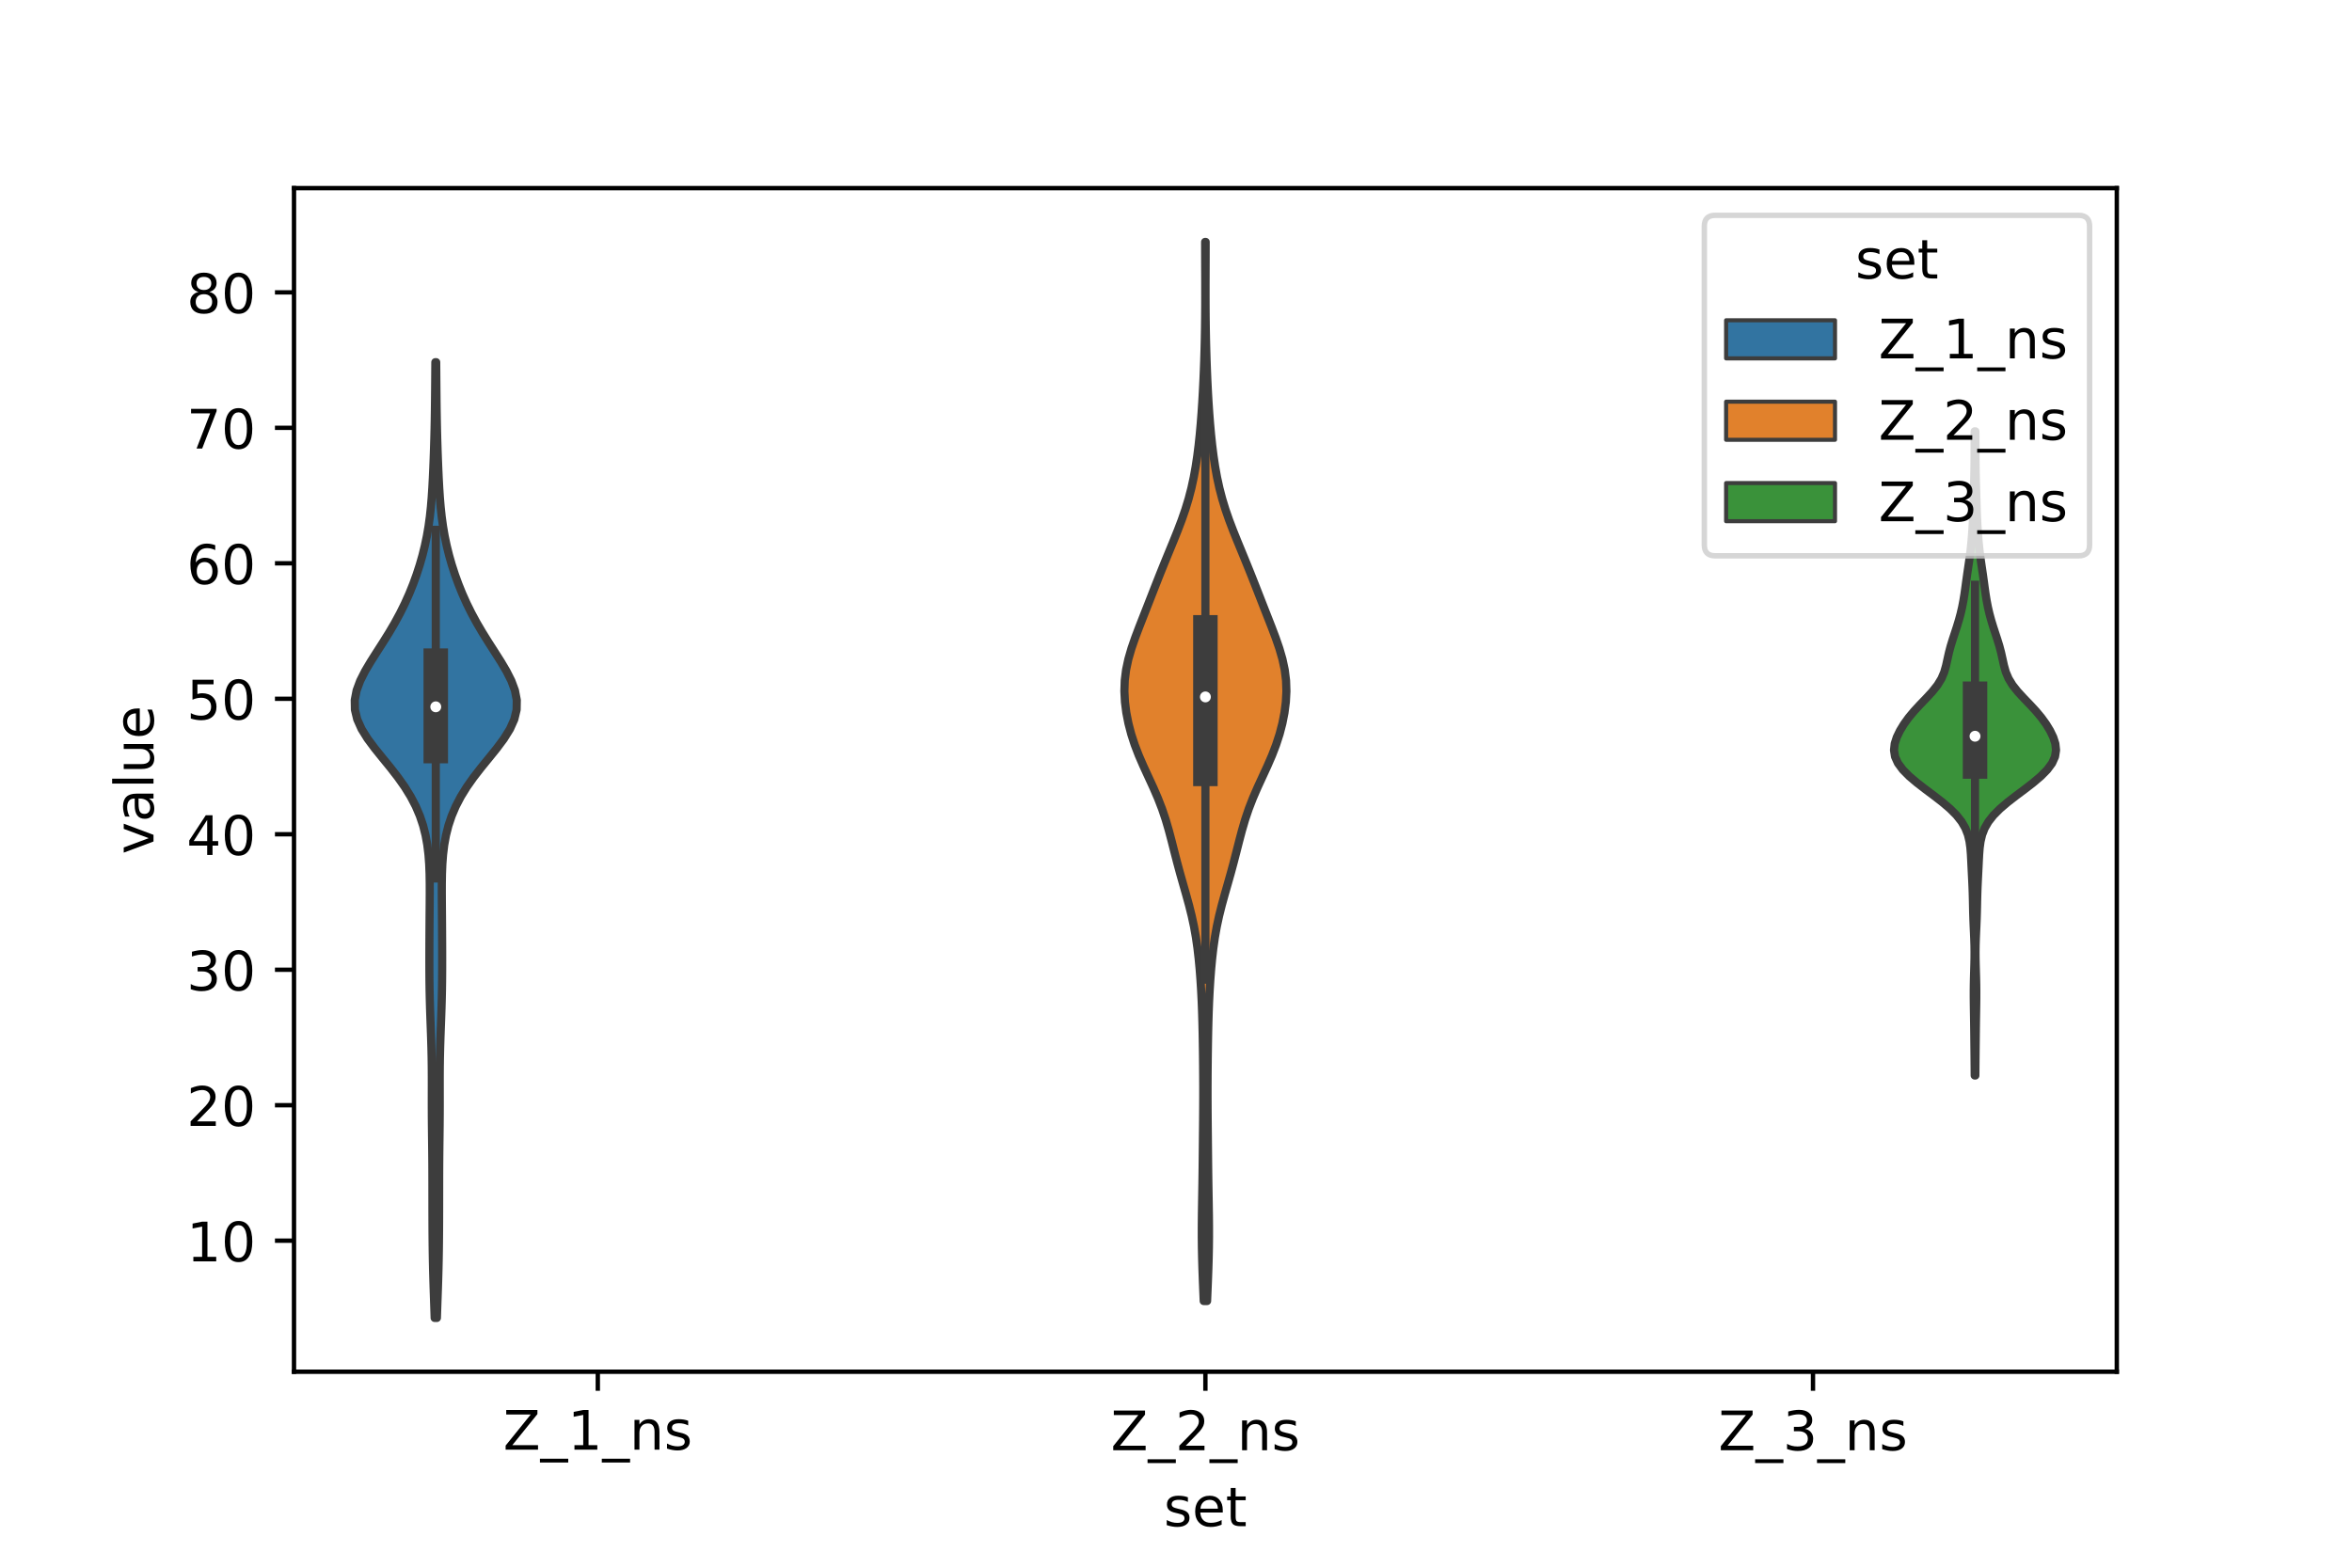 <?xml version="1.0" encoding="utf-8" standalone="no"?>
<!DOCTYPE svg PUBLIC "-//W3C//DTD SVG 1.1//EN"
  "http://www.w3.org/Graphics/SVG/1.1/DTD/svg11.dtd">
<!-- Created with matplotlib (https://matplotlib.org/) -->
<svg height="288pt" version="1.1" viewBox="0 0 432 288" width="432pt" xmlns="http://www.w3.org/2000/svg" xmlns:xlink="http://www.w3.org/1999/xlink">
 <defs>
  <style type="text/css">*{stroke-linecap:butt;stroke-linejoin:round;}</style>
 </defs>
 <g id="figure_1">
  <g id="patch_1">
   <path d="M 0 288 
L 432 288 
L 432 0 
L 0 0 
z
" style="fill:#ffffff;"/>
  </g>
  <g id="axes_1">
   <g id="patch_2">
    <path d="M 54 252 
L 388.8 252 
L 388.8 34.56 
L 54 34.56 
z
" style="fill:#ffffff;"/>
   </g>
   <g id="PolyCollection_1">
    <defs>
     <path d="M 80.246 -45.884 
L 79.834 -45.884 
L 79.775 -47.657 
L 79.713 -49.431 
L 79.652 -51.204 
L 79.596 -52.978 
L 79.547 -54.751 
L 79.507 -56.525 
L 79.477 -58.298 
L 79.455 -60.072 
L 79.44 -61.845 
L 79.431 -63.619 
L 79.425 -65.392 
L 79.423 -67.166 
L 79.421 -68.939 
L 79.419 -70.713 
L 79.415 -72.486 
L 79.407 -74.26 
L 79.392 -76.033 
L 79.372 -77.807 
L 79.35 -79.58 
L 79.33 -81.354 
L 79.316 -83.127 
L 79.309 -84.901 
L 79.31 -86.674 
L 79.313 -88.448 
L 79.312 -90.221 
L 79.302 -91.995 
L 79.277 -93.768 
L 79.236 -95.542 
L 79.182 -97.315 
L 79.119 -99.089 
L 79.053 -100.862 
L 78.992 -102.636 
L 78.941 -104.41 
L 78.903 -106.183 
L 78.878 -107.957 
L 78.866 -109.73 
L 78.863 -111.504 
L 78.865 -113.277 
L 78.872 -115.051 
L 78.882 -116.824 
L 78.894 -118.598 
L 78.908 -120.371 
L 78.923 -122.145 
L 78.933 -123.918 
L 78.93 -125.692 
L 78.902 -127.465 
L 78.831 -129.239 
L 78.699 -131.012 
L 78.484 -132.786 
L 78.163 -134.559 
L 77.715 -136.333 
L 77.121 -138.106 
L 76.366 -139.88 
L 75.441 -141.653 
L 74.345 -143.427 
L 73.092 -145.2 
L 71.714 -146.974 
L 70.268 -148.747 
L 68.836 -150.521 
L 67.516 -152.294 
L 66.413 -154.068 
L 65.617 -155.841 
L 65.192 -157.615 
L 65.16 -159.388 
L 65.501 -161.162 
L 66.159 -162.935 
L 67.056 -164.709 
L 68.107 -166.482 
L 69.234 -168.256 
L 70.372 -170.029 
L 71.477 -171.803 
L 72.519 -173.576 
L 73.481 -175.35 
L 74.359 -177.123 
L 75.155 -178.897 
L 75.872 -180.671 
L 76.517 -182.444 
L 77.092 -184.218 
L 77.599 -185.991 
L 78.037 -187.765 
L 78.408 -189.538 
L 78.711 -191.312 
L 78.954 -193.085 
L 79.144 -194.859 
L 79.291 -196.632 
L 79.408 -198.406 
L 79.502 -200.179 
L 79.582 -201.953 
L 79.653 -203.726 
L 79.715 -205.5 
L 79.769 -207.273 
L 79.815 -209.047 
L 79.851 -210.82 
L 79.88 -212.594 
L 79.902 -214.367 
L 79.92 -216.141 
L 79.936 -217.914 
L 79.95 -219.688 
L 79.964 -221.461 
L 80.116 -221.461 
L 80.116 -221.461 
L 80.13 -219.688 
L 80.144 -217.914 
L 80.16 -216.141 
L 80.178 -214.367 
L 80.2 -212.594 
L 80.229 -210.82 
L 80.265 -209.047 
L 80.311 -207.273 
L 80.365 -205.5 
L 80.427 -203.726 
L 80.498 -201.953 
L 80.578 -200.179 
L 80.672 -198.406 
L 80.789 -196.632 
L 80.936 -194.859 
L 81.126 -193.085 
L 81.369 -191.312 
L 81.672 -189.538 
L 82.043 -187.765 
L 82.481 -185.991 
L 82.988 -184.218 
L 83.563 -182.444 
L 84.208 -180.671 
L 84.925 -178.897 
L 85.721 -177.123 
L 86.599 -175.35 
L 87.561 -173.576 
L 88.603 -171.803 
L 89.708 -170.029 
L 90.846 -168.256 
L 91.973 -166.482 
L 93.024 -164.709 
L 93.921 -162.935 
L 94.579 -161.162 
L 94.92 -159.388 
L 94.888 -157.615 
L 94.463 -155.841 
L 93.667 -154.068 
L 92.564 -152.294 
L 91.244 -150.521 
L 89.812 -148.747 
L 88.366 -146.974 
L 86.988 -145.2 
L 85.735 -143.427 
L 84.639 -141.653 
L 83.714 -139.88 
L 82.959 -138.106 
L 82.365 -136.333 
L 81.917 -134.559 
L 81.596 -132.786 
L 81.381 -131.012 
L 81.249 -129.239 
L 81.178 -127.465 
L 81.15 -125.692 
L 81.147 -123.918 
L 81.157 -122.145 
L 81.172 -120.371 
L 81.186 -118.598 
L 81.198 -116.824 
L 81.208 -115.051 
L 81.215 -113.277 
L 81.217 -111.504 
L 81.214 -109.73 
L 81.202 -107.957 
L 81.177 -106.183 
L 81.139 -104.41 
L 81.088 -102.636 
L 81.027 -100.862 
L 80.961 -99.089 
L 80.898 -97.315 
L 80.844 -95.542 
L 80.803 -93.768 
L 80.778 -91.995 
L 80.768 -90.221 
L 80.767 -88.448 
L 80.77 -86.674 
L 80.771 -84.901 
L 80.764 -83.127 
L 80.75 -81.354 
L 80.73 -79.58 
L 80.708 -77.807 
L 80.688 -76.033 
L 80.673 -74.26 
L 80.665 -72.486 
L 80.661 -70.713 
L 80.659 -68.939 
L 80.657 -67.166 
L 80.655 -65.392 
L 80.649 -63.619 
L 80.64 -61.845 
L 80.625 -60.072 
L 80.603 -58.298 
L 80.573 -56.525 
L 80.533 -54.751 
L 80.484 -52.978 
L 80.428 -51.204 
L 80.367 -49.431 
L 80.305 -47.657 
L 80.246 -45.884 
z
" id="m18fd1d6101" style="stroke:#3d3d3d;stroke-width:1.5;"/>
    </defs>
    <g clip-path="url(#pdcddccbbef)">
     <use style="fill:#3274a1;stroke:#3d3d3d;stroke-width:1.5;" x="0" xlink:href="#m18fd1d6101" y="288"/>
    </g>
   </g>
   <g id="PolyCollection_2">
    <defs>
     <path d="M 221.71 -48.989 
L 221.09 -48.989 
L 221.008 -50.955 
L 220.928 -52.92 
L 220.857 -54.885 
L 220.799 -56.851 
L 220.758 -58.816 
L 220.738 -60.781 
L 220.739 -62.747 
L 220.757 -64.712 
L 220.787 -66.677 
L 220.821 -68.643 
L 220.854 -70.608 
L 220.882 -72.573 
L 220.905 -74.538 
L 220.925 -76.504 
L 220.945 -78.469 
L 220.965 -80.434 
L 220.984 -82.4 
L 220.998 -84.365 
L 221.006 -86.33 
L 221.006 -88.296 
L 220.998 -90.261 
L 220.983 -92.226 
L 220.961 -94.192 
L 220.933 -96.157 
L 220.899 -98.122 
L 220.854 -100.088 
L 220.796 -102.053 
L 220.72 -104.018 
L 220.622 -105.984 
L 220.499 -107.949 
L 220.349 -109.914 
L 220.165 -111.88 
L 219.939 -113.845 
L 219.658 -115.81 
L 219.308 -117.776 
L 218.885 -119.741 
L 218.394 -121.706 
L 217.853 -123.672 
L 217.292 -125.637 
L 216.736 -127.602 
L 216.205 -129.568 
L 215.697 -131.533 
L 215.198 -133.498 
L 214.677 -135.464 
L 214.102 -137.429 
L 213.441 -139.394 
L 212.68 -141.36 
L 211.829 -143.325 
L 210.924 -145.29 
L 210.018 -147.255 
L 209.165 -149.221 
L 208.409 -151.186 
L 207.772 -153.151 
L 207.26 -155.117 
L 206.874 -157.082 
L 206.623 -159.047 
L 206.52 -161.013 
L 206.585 -162.978 
L 206.83 -164.943 
L 207.25 -166.909 
L 207.818 -168.874 
L 208.496 -170.839 
L 209.239 -172.805 
L 210.008 -174.77 
L 210.781 -176.735 
L 211.549 -178.701 
L 212.318 -180.666 
L 213.095 -182.631 
L 213.888 -184.597 
L 214.694 -186.562 
L 215.503 -188.527 
L 216.294 -190.493 
L 217.042 -192.458 
L 217.724 -194.423 
L 218.322 -196.389 
L 218.833 -198.354 
L 219.26 -200.319 
L 219.614 -202.285 
L 219.909 -204.25 
L 220.155 -206.215 
L 220.364 -208.181 
L 220.541 -210.146 
L 220.694 -212.111 
L 220.824 -214.076 
L 220.937 -216.042 
L 221.035 -218.007 
L 221.118 -219.972 
L 221.19 -221.938 
L 221.249 -223.903 
L 221.296 -225.868 
L 221.331 -227.834 
L 221.355 -229.799 
L 221.368 -231.764 
L 221.373 -233.73 
L 221.372 -235.695 
L 221.366 -237.66 
L 221.359 -239.626 
L 221.354 -241.591 
L 221.352 -243.556 
L 221.448 -243.556 
L 221.448 -243.556 
L 221.446 -241.591 
L 221.441 -239.626 
L 221.434 -237.66 
L 221.428 -235.695 
L 221.427 -233.73 
L 221.432 -231.764 
L 221.445 -229.799 
L 221.469 -227.834 
L 221.504 -225.868 
L 221.551 -223.903 
L 221.61 -221.938 
L 221.682 -219.972 
L 221.765 -218.007 
L 221.863 -216.042 
L 221.976 -214.076 
L 222.106 -212.111 
L 222.259 -210.146 
L 222.436 -208.181 
L 222.645 -206.215 
L 222.891 -204.25 
L 223.186 -202.285 
L 223.54 -200.319 
L 223.967 -198.354 
L 224.478 -196.389 
L 225.076 -194.423 
L 225.758 -192.458 
L 226.506 -190.493 
L 227.297 -188.527 
L 228.106 -186.562 
L 228.912 -184.597 
L 229.705 -182.631 
L 230.482 -180.666 
L 231.251 -178.701 
L 232.019 -176.735 
L 232.792 -174.77 
L 233.561 -172.805 
L 234.304 -170.839 
L 234.982 -168.874 
L 235.55 -166.909 
L 235.97 -164.943 
L 236.215 -162.978 
L 236.28 -161.013 
L 236.177 -159.047 
L 235.926 -157.082 
L 235.54 -155.117 
L 235.028 -153.151 
L 234.391 -151.186 
L 233.635 -149.221 
L 232.782 -147.255 
L 231.876 -145.29 
L 230.971 -143.325 
L 230.12 -141.36 
L 229.359 -139.394 
L 228.698 -137.429 
L 228.123 -135.464 
L 227.602 -133.498 
L 227.103 -131.533 
L 226.595 -129.568 
L 226.064 -127.602 
L 225.508 -125.637 
L 224.947 -123.672 
L 224.406 -121.706 
L 223.915 -119.741 
L 223.492 -117.776 
L 223.142 -115.81 
L 222.861 -113.845 
L 222.635 -111.88 
L 222.451 -109.914 
L 222.301 -107.949 
L 222.178 -105.984 
L 222.08 -104.018 
L 222.004 -102.053 
L 221.946 -100.088 
L 221.901 -98.122 
L 221.867 -96.157 
L 221.839 -94.192 
L 221.817 -92.226 
L 221.802 -90.261 
L 221.794 -88.296 
L 221.794 -86.33 
L 221.802 -84.365 
L 221.816 -82.4 
L 221.835 -80.434 
L 221.855 -78.469 
L 221.875 -76.504 
L 221.895 -74.538 
L 221.918 -72.573 
L 221.946 -70.608 
L 221.979 -68.643 
L 222.013 -66.677 
L 222.043 -64.712 
L 222.061 -62.747 
L 222.062 -60.781 
L 222.042 -58.816 
L 222.001 -56.851 
L 221.943 -54.885 
L 221.872 -52.92 
L 221.792 -50.955 
L 221.71 -48.989 
z
" id="ma7066c4a98" style="stroke:#3d3d3d;stroke-width:1.5;"/>
    </defs>
    <g clip-path="url(#pdcddccbbef)">
     <use style="fill:#e1812c;stroke:#3d3d3d;stroke-width:1.5;" x="0" xlink:href="#ma7066c4a98" y="288"/>
    </g>
   </g>
   <g id="PolyCollection_3">
    <defs>
     <path d="M 362.82 -90.421 
L 362.7 -90.421 
L 362.69 -91.617 
L 362.679 -92.812 
L 362.668 -94.007 
L 362.655 -95.203 
L 362.641 -96.398 
L 362.628 -97.593 
L 362.614 -98.789 
L 362.598 -99.984 
L 362.579 -101.179 
L 362.559 -102.374 
L 362.54 -103.57 
L 362.527 -104.765 
L 362.526 -105.96 
L 362.539 -107.156 
L 362.566 -108.351 
L 362.602 -109.546 
L 362.637 -110.742 
L 362.663 -111.937 
L 362.67 -113.132 
L 362.655 -114.327 
L 362.617 -115.523 
L 362.565 -116.718 
L 362.509 -117.913 
L 362.46 -119.109 
L 362.422 -120.304 
L 362.395 -121.499 
L 362.37 -122.695 
L 362.338 -123.89 
L 362.295 -125.085 
L 362.241 -126.28 
L 362.181 -127.476 
L 362.121 -128.671 
L 362.064 -129.866 
L 362.001 -131.062 
L 361.907 -132.257 
L 361.743 -133.452 
L 361.457 -134.648 
L 360.993 -135.843 
L 360.304 -137.038 
L 359.362 -138.234 
L 358.17 -139.429 
L 356.766 -140.624 
L 355.221 -141.819 
L 353.625 -143.015 
L 352.077 -144.21 
L 350.67 -145.405 
L 349.49 -146.601 
L 348.607 -147.796 
L 348.068 -148.991 
L 347.88 -150.187 
L 348.01 -151.382 
L 348.396 -152.577 
L 348.974 -153.772 
L 349.702 -154.968 
L 350.566 -156.163 
L 351.562 -157.358 
L 352.667 -158.554 
L 353.818 -159.749 
L 354.919 -160.944 
L 355.868 -162.14 
L 356.597 -163.335 
L 357.103 -164.53 
L 357.442 -165.725 
L 357.705 -166.921 
L 357.972 -168.116 
L 358.288 -169.311 
L 358.655 -170.507 
L 359.048 -171.702 
L 359.438 -172.897 
L 359.8 -174.093 
L 360.123 -175.288 
L 360.399 -176.483 
L 360.628 -177.679 
L 360.82 -178.874 
L 360.988 -180.069 
L 361.149 -181.264 
L 361.316 -182.46 
L 361.491 -183.655 
L 361.667 -184.85 
L 361.831 -186.046 
L 361.976 -187.241 
L 362.097 -188.436 
L 362.197 -189.632 
L 362.279 -190.827 
L 362.348 -192.022 
L 362.406 -193.217 
L 362.452 -194.413 
L 362.49 -195.608 
L 362.524 -196.803 
L 362.557 -197.999 
L 362.591 -199.194 
L 362.622 -200.389 
L 362.648 -201.585 
L 362.665 -202.78 
L 362.675 -203.975 
L 362.678 -205.17 
L 362.681 -206.366 
L 362.685 -207.561 
L 362.694 -208.756 
L 362.826 -208.756 
L 362.826 -208.756 
L 362.834 -207.561 
L 362.839 -206.366 
L 362.842 -205.17 
L 362.845 -203.975 
L 362.855 -202.78 
L 362.872 -201.585 
L 362.898 -200.389 
L 362.929 -199.194 
L 362.963 -197.999 
L 362.996 -196.803 
L 363.03 -195.608 
L 363.068 -194.413 
L 363.114 -193.217 
L 363.172 -192.022 
L 363.241 -190.827 
L 363.323 -189.632 
L 363.423 -188.436 
L 363.544 -187.241 
L 363.689 -186.046 
L 363.853 -184.85 
L 364.029 -183.655 
L 364.204 -182.46 
L 364.371 -181.264 
L 364.532 -180.069 
L 364.7 -178.874 
L 364.892 -177.679 
L 365.121 -176.483 
L 365.397 -175.288 
L 365.72 -174.093 
L 366.082 -172.897 
L 366.472 -171.702 
L 366.865 -170.507 
L 367.232 -169.311 
L 367.548 -168.116 
L 367.815 -166.921 
L 368.078 -165.725 
L 368.417 -164.53 
L 368.923 -163.335 
L 369.652 -162.14 
L 370.601 -160.944 
L 371.702 -159.749 
L 372.853 -158.554 
L 373.958 -157.358 
L 374.954 -156.163 
L 375.818 -154.968 
L 376.546 -153.772 
L 377.124 -152.577 
L 377.51 -151.382 
L 377.64 -150.187 
L 377.452 -148.991 
L 376.913 -147.796 
L 376.03 -146.601 
L 374.85 -145.405 
L 373.443 -144.21 
L 371.895 -143.015 
L 370.299 -141.819 
L 368.754 -140.624 
L 367.35 -139.429 
L 366.158 -138.234 
L 365.216 -137.038 
L 364.527 -135.843 
L 364.063 -134.648 
L 363.777 -133.452 
L 363.613 -132.257 
L 363.519 -131.062 
L 363.456 -129.866 
L 363.399 -128.671 
L 363.339 -127.476 
L 363.279 -126.28 
L 363.225 -125.085 
L 363.182 -123.89 
L 363.15 -122.695 
L 363.125 -121.499 
L 363.098 -120.304 
L 363.06 -119.109 
L 363.011 -117.913 
L 362.955 -116.718 
L 362.903 -115.523 
L 362.865 -114.327 
L 362.85 -113.132 
L 362.857 -111.937 
L 362.883 -110.742 
L 362.918 -109.546 
L 362.954 -108.351 
L 362.981 -107.156 
L 362.994 -105.96 
L 362.993 -104.765 
L 362.98 -103.57 
L 362.961 -102.374 
L 362.941 -101.179 
L 362.922 -99.984 
L 362.906 -98.789 
L 362.892 -97.593 
L 362.879 -96.398 
L 362.865 -95.203 
L 362.852 -94.007 
L 362.841 -92.812 
L 362.83 -91.617 
L 362.82 -90.421 
z
" id="m4f17a27f63" style="stroke:#3d3d3d;stroke-width:1.5;"/>
    </defs>
    <g clip-path="url(#pdcddccbbef)">
     <use style="fill:#3a923a;stroke:#3d3d3d;stroke-width:1.5;" x="0" xlink:href="#m4f17a27f63" y="288"/>
    </g>
   </g>
   <g id="patch_3">
    <path clip-path="url(#pdcddccbbef)" d="M 109.8 252.814 
L 109.8 252.814 
L 109.8 252.814 
L 109.8 252.814 
z
" style="fill:#3274a1;stroke:#3d3d3d;stroke-linejoin:miter;stroke-width:0.75;"/>
   </g>
   <g id="patch_4">
    <path clip-path="url(#pdcddccbbef)" d="M 109.8 252.814 
L 109.8 252.814 
L 109.8 252.814 
L 109.8 252.814 
z
" style="fill:#e1812c;stroke:#3d3d3d;stroke-linejoin:miter;stroke-width:0.75;"/>
   </g>
   <g id="patch_5">
    <path clip-path="url(#pdcddccbbef)" d="M 109.8 252.814 
L 109.8 252.814 
L 109.8 252.814 
L 109.8 252.814 
z
" style="fill:#3a923a;stroke:#3d3d3d;stroke-linejoin:miter;stroke-width:0.75;"/>
   </g>
   <g id="matplotlib.axis_1">
    <g id="xtick_1">
     <g id="line2d_1">
      <defs>
       <path d="M 0 0 
L 0 3.5 
" id="mfc19376876" style="stroke:#000000;stroke-width:0.8;"/>
      </defs>
      <g>
       <use style="stroke:#000000;stroke-width:0.8;" x="109.8" xlink:href="#mfc19376876" y="252"/>
      </g>
     </g>
     <g id="text_1">
      <!-- Z_1_ns -->
      <g transform="translate(92.42 266.32)scale(0.1 -0.1)">
       <defs>
        <path d="M 5.609 72.906 
L 62.891 72.906 
L 62.891 65.375 
L 16.797 8.297 
L 64.016 8.297 
L 64.016 0 
L 4.5 0 
L 4.5 7.516 
L 50.594 64.594 
L 5.609 64.594 
z
" id="DejaVuSans-90"/>
        <path d="M 50.984 -16.609 
L 50.984 -23.578 
L -0.984 -23.578 
L -0.984 -16.609 
z
" id="DejaVuSans-95"/>
        <path d="M 12.406 8.297 
L 28.516 8.297 
L 28.516 63.922 
L 10.984 60.406 
L 10.984 69.391 
L 28.422 72.906 
L 38.281 72.906 
L 38.281 8.297 
L 54.391 8.297 
L 54.391 0 
L 12.406 0 
z
" id="DejaVuSans-49"/>
        <path d="M 54.891 33.016 
L 54.891 0 
L 45.906 0 
L 45.906 32.719 
Q 45.906 40.484 42.875 44.328 
Q 39.844 48.188 33.797 48.188 
Q 26.516 48.188 22.312 43.547 
Q 18.109 38.922 18.109 30.906 
L 18.109 0 
L 9.078 0 
L 9.078 54.688 
L 18.109 54.688 
L 18.109 46.188 
Q 21.344 51.125 25.703 53.562 
Q 30.078 56 35.797 56 
Q 45.219 56 50.047 50.172 
Q 54.891 44.344 54.891 33.016 
z
" id="DejaVuSans-110"/>
        <path d="M 44.281 53.078 
L 44.281 44.578 
Q 40.484 46.531 36.375 47.5 
Q 32.281 48.484 27.875 48.484 
Q 21.188 48.484 17.844 46.438 
Q 14.5 44.391 14.5 40.281 
Q 14.5 37.156 16.891 35.375 
Q 19.281 33.594 26.516 31.984 
L 29.594 31.297 
Q 39.156 29.25 43.188 25.516 
Q 47.219 21.781 47.219 15.094 
Q 47.219 7.469 41.188 3.016 
Q 35.156 -1.422 24.609 -1.422 
Q 20.219 -1.422 15.453 -0.562 
Q 10.688 0.297 5.422 2 
L 5.422 11.281 
Q 10.406 8.688 15.234 7.391 
Q 20.062 6.109 24.812 6.109 
Q 31.156 6.109 34.562 8.281 
Q 37.984 10.453 37.984 14.406 
Q 37.984 18.062 35.516 20.016 
Q 33.062 21.969 24.703 23.781 
L 21.578 24.516 
Q 13.234 26.266 9.516 29.906 
Q 5.812 33.547 5.812 39.891 
Q 5.812 47.609 11.281 51.797 
Q 16.75 56 26.812 56 
Q 31.781 56 36.172 55.266 
Q 40.578 54.547 44.281 53.078 
z
" id="DejaVuSans-115"/>
       </defs>
       <use xlink:href="#DejaVuSans-90"/>
       <use x="68.506" xlink:href="#DejaVuSans-95"/>
       <use x="118.506" xlink:href="#DejaVuSans-49"/>
       <use x="182.129" xlink:href="#DejaVuSans-95"/>
       <use x="232.129" xlink:href="#DejaVuSans-110"/>
       <use x="295.508" xlink:href="#DejaVuSans-115"/>
      </g>
     </g>
    </g>
    <g id="xtick_2">
     <g id="line2d_2">
      <g>
       <use style="stroke:#000000;stroke-width:0.8;" x="221.4" xlink:href="#mfc19376876" y="252"/>
      </g>
     </g>
     <g id="text_2">
      <!-- Z_2_ns -->
      <g transform="translate(204.02 266.422)scale(0.1 -0.1)">
       <defs>
        <path d="M 19.188 8.297 
L 53.609 8.297 
L 53.609 0 
L 7.328 0 
L 7.328 8.297 
Q 12.938 14.109 22.625 23.891 
Q 32.328 33.688 34.812 36.531 
Q 39.547 41.844 41.422 45.531 
Q 43.312 49.219 43.312 52.781 
Q 43.312 58.594 39.234 62.25 
Q 35.156 65.922 28.609 65.922 
Q 23.969 65.922 18.812 64.312 
Q 13.672 62.703 7.812 59.422 
L 7.812 69.391 
Q 13.766 71.781 18.938 73 
Q 24.125 74.219 28.422 74.219 
Q 39.75 74.219 46.484 68.547 
Q 53.219 62.891 53.219 53.422 
Q 53.219 48.922 51.531 44.891 
Q 49.859 40.875 45.406 35.406 
Q 44.188 33.984 37.641 27.219 
Q 31.109 20.453 19.188 8.297 
z
" id="DejaVuSans-50"/>
       </defs>
       <use xlink:href="#DejaVuSans-90"/>
       <use x="68.506" xlink:href="#DejaVuSans-95"/>
       <use x="118.506" xlink:href="#DejaVuSans-50"/>
       <use x="182.129" xlink:href="#DejaVuSans-95"/>
       <use x="232.129" xlink:href="#DejaVuSans-110"/>
       <use x="295.508" xlink:href="#DejaVuSans-115"/>
      </g>
     </g>
    </g>
    <g id="xtick_3">
     <g id="line2d_3">
      <g>
       <use style="stroke:#000000;stroke-width:0.8;" x="333" xlink:href="#mfc19376876" y="252"/>
      </g>
     </g>
     <g id="text_3">
      <!-- Z_3_ns -->
      <g transform="translate(315.62 266.422)scale(0.1 -0.1)">
       <defs>
        <path d="M 40.578 39.312 
Q 47.656 37.797 51.625 33 
Q 55.609 28.219 55.609 21.188 
Q 55.609 10.406 48.188 4.484 
Q 40.766 -1.422 27.094 -1.422 
Q 22.516 -1.422 17.656 -0.516 
Q 12.797 0.391 7.625 2.203 
L 7.625 11.719 
Q 11.719 9.328 16.594 8.109 
Q 21.484 6.891 26.812 6.891 
Q 36.078 6.891 40.938 10.547 
Q 45.797 14.203 45.797 21.188 
Q 45.797 27.641 41.281 31.266 
Q 36.766 34.906 28.719 34.906 
L 20.219 34.906 
L 20.219 43.016 
L 29.109 43.016 
Q 36.375 43.016 40.234 45.922 
Q 44.094 48.828 44.094 54.297 
Q 44.094 59.906 40.109 62.906 
Q 36.141 65.922 28.719 65.922 
Q 24.656 65.922 20.016 65.031 
Q 15.375 64.156 9.812 62.312 
L 9.812 71.094 
Q 15.438 72.656 20.344 73.438 
Q 25.25 74.219 29.594 74.219 
Q 40.828 74.219 47.359 69.109 
Q 53.906 64.016 53.906 55.328 
Q 53.906 49.266 50.438 45.094 
Q 46.969 40.922 40.578 39.312 
z
" id="DejaVuSans-51"/>
       </defs>
       <use xlink:href="#DejaVuSans-90"/>
       <use x="68.506" xlink:href="#DejaVuSans-95"/>
       <use x="118.506" xlink:href="#DejaVuSans-51"/>
       <use x="182.129" xlink:href="#DejaVuSans-95"/>
       <use x="232.129" xlink:href="#DejaVuSans-110"/>
       <use x="295.508" xlink:href="#DejaVuSans-115"/>
      </g>
     </g>
    </g>
    <g id="text_4">
     <!-- set -->
     <g transform="translate(213.759 280.378)scale(0.1 -0.1)">
      <defs>
       <path d="M 56.203 29.594 
L 56.203 25.203 
L 14.891 25.203 
Q 15.484 15.922 20.484 11.062 
Q 25.484 6.203 34.422 6.203 
Q 39.594 6.203 44.453 7.469 
Q 49.312 8.734 54.109 11.281 
L 54.109 2.781 
Q 49.266 0.734 44.188 -0.344 
Q 39.109 -1.422 33.891 -1.422 
Q 20.797 -1.422 13.156 6.188 
Q 5.516 13.812 5.516 26.812 
Q 5.516 40.234 12.766 48.109 
Q 20.016 56 32.328 56 
Q 43.359 56 49.781 48.891 
Q 56.203 41.797 56.203 29.594 
z
M 47.219 32.234 
Q 47.125 39.594 43.094 43.984 
Q 39.062 48.391 32.422 48.391 
Q 24.906 48.391 20.391 44.141 
Q 15.875 39.891 15.188 32.172 
z
" id="DejaVuSans-101"/>
       <path d="M 18.312 70.219 
L 18.312 54.688 
L 36.812 54.688 
L 36.812 47.703 
L 18.312 47.703 
L 18.312 18.016 
Q 18.312 11.328 20.141 9.422 
Q 21.969 7.516 27.594 7.516 
L 36.812 7.516 
L 36.812 0 
L 27.594 0 
Q 17.188 0 13.234 3.875 
Q 9.281 7.766 9.281 18.016 
L 9.281 47.703 
L 2.688 47.703 
L 2.688 54.688 
L 9.281 54.688 
L 9.281 70.219 
z
" id="DejaVuSans-116"/>
      </defs>
      <use xlink:href="#DejaVuSans-115"/>
      <use x="52.1" xlink:href="#DejaVuSans-101"/>
      <use x="113.623" xlink:href="#DejaVuSans-116"/>
     </g>
    </g>
   </g>
   <g id="matplotlib.axis_2">
    <g id="ytick_1">
     <g id="line2d_4">
      <defs>
       <path d="M 0 0 
L -3.5 0 
" id="m9aaca7ed93" style="stroke:#000000;stroke-width:0.8;"/>
      </defs>
      <g>
       <use style="stroke:#000000;stroke-width:0.8;" x="54" xlink:href="#m9aaca7ed93" y="227.926"/>
      </g>
     </g>
     <g id="text_5">
      <!-- 10 -->
      <g transform="translate(34.275 231.725)scale(0.1 -0.1)">
       <defs>
        <path d="M 31.781 66.406 
Q 24.172 66.406 20.328 58.906 
Q 16.5 51.422 16.5 36.375 
Q 16.5 21.391 20.328 13.891 
Q 24.172 6.391 31.781 6.391 
Q 39.453 6.391 43.281 13.891 
Q 47.125 21.391 47.125 36.375 
Q 47.125 51.422 43.281 58.906 
Q 39.453 66.406 31.781 66.406 
z
M 31.781 74.219 
Q 44.047 74.219 50.516 64.516 
Q 56.984 54.828 56.984 36.375 
Q 56.984 17.969 50.516 8.266 
Q 44.047 -1.422 31.781 -1.422 
Q 19.531 -1.422 13.062 8.266 
Q 6.594 17.969 6.594 36.375 
Q 6.594 54.828 13.062 64.516 
Q 19.531 74.219 31.781 74.219 
z
" id="DejaVuSans-48"/>
       </defs>
       <use xlink:href="#DejaVuSans-49"/>
       <use x="63.623" xlink:href="#DejaVuSans-48"/>
      </g>
     </g>
    </g>
    <g id="ytick_2">
     <g id="line2d_5">
      <g>
       <use style="stroke:#000000;stroke-width:0.8;" x="54" xlink:href="#m9aaca7ed93" y="203.038"/>
      </g>
     </g>
     <g id="text_6">
      <!-- 20 -->
      <g transform="translate(34.275 206.837)scale(0.1 -0.1)">
       <use xlink:href="#DejaVuSans-50"/>
       <use x="63.623" xlink:href="#DejaVuSans-48"/>
      </g>
     </g>
    </g>
    <g id="ytick_3">
     <g id="line2d_6">
      <g>
       <use style="stroke:#000000;stroke-width:0.8;" x="54" xlink:href="#m9aaca7ed93" y="178.15"/>
      </g>
     </g>
     <g id="text_7">
      <!-- 30 -->
      <g transform="translate(34.275 181.949)scale(0.1 -0.1)">
       <use xlink:href="#DejaVuSans-51"/>
       <use x="63.623" xlink:href="#DejaVuSans-48"/>
      </g>
     </g>
    </g>
    <g id="ytick_4">
     <g id="line2d_7">
      <g>
       <use style="stroke:#000000;stroke-width:0.8;" x="54" xlink:href="#m9aaca7ed93" y="153.262"/>
      </g>
     </g>
     <g id="text_8">
      <!-- 40 -->
      <g transform="translate(34.275 157.061)scale(0.1 -0.1)">
       <defs>
        <path d="M 37.797 64.312 
L 12.891 25.391 
L 37.797 25.391 
z
M 35.203 72.906 
L 47.609 72.906 
L 47.609 25.391 
L 58.016 25.391 
L 58.016 17.188 
L 47.609 17.188 
L 47.609 0 
L 37.797 0 
L 37.797 17.188 
L 4.891 17.188 
L 4.891 26.703 
z
" id="DejaVuSans-52"/>
       </defs>
       <use xlink:href="#DejaVuSans-52"/>
       <use x="63.623" xlink:href="#DejaVuSans-48"/>
      </g>
     </g>
    </g>
    <g id="ytick_5">
     <g id="line2d_8">
      <g>
       <use style="stroke:#000000;stroke-width:0.8;" x="54" xlink:href="#m9aaca7ed93" y="128.374"/>
      </g>
     </g>
     <g id="text_9">
      <!-- 50 -->
      <g transform="translate(34.275 132.173)scale(0.1 -0.1)">
       <defs>
        <path d="M 10.797 72.906 
L 49.516 72.906 
L 49.516 64.594 
L 19.828 64.594 
L 19.828 46.734 
Q 21.969 47.469 24.109 47.828 
Q 26.266 48.188 28.422 48.188 
Q 40.625 48.188 47.75 41.5 
Q 54.891 34.812 54.891 23.391 
Q 54.891 11.625 47.562 5.094 
Q 40.234 -1.422 26.906 -1.422 
Q 22.312 -1.422 17.547 -0.641 
Q 12.797 0.141 7.719 1.703 
L 7.719 11.625 
Q 12.109 9.234 16.797 8.062 
Q 21.484 6.891 26.703 6.891 
Q 35.156 6.891 40.078 11.328 
Q 45.016 15.766 45.016 23.391 
Q 45.016 31 40.078 35.438 
Q 35.156 39.891 26.703 39.891 
Q 22.75 39.891 18.812 39.016 
Q 14.891 38.141 10.797 36.281 
z
" id="DejaVuSans-53"/>
       </defs>
       <use xlink:href="#DejaVuSans-53"/>
       <use x="63.623" xlink:href="#DejaVuSans-48"/>
      </g>
     </g>
    </g>
    <g id="ytick_6">
     <g id="line2d_9">
      <g>
       <use style="stroke:#000000;stroke-width:0.8;" x="54" xlink:href="#m9aaca7ed93" y="103.486"/>
      </g>
     </g>
     <g id="text_10">
      <!-- 60 -->
      <g transform="translate(34.275 107.286)scale(0.1 -0.1)">
       <defs>
        <path d="M 33.016 40.375 
Q 26.375 40.375 22.484 35.828 
Q 18.609 31.297 18.609 23.391 
Q 18.609 15.531 22.484 10.953 
Q 26.375 6.391 33.016 6.391 
Q 39.656 6.391 43.531 10.953 
Q 47.406 15.531 47.406 23.391 
Q 47.406 31.297 43.531 35.828 
Q 39.656 40.375 33.016 40.375 
z
M 52.594 71.297 
L 52.594 62.312 
Q 48.875 64.062 45.094 64.984 
Q 41.312 65.922 37.594 65.922 
Q 27.828 65.922 22.672 59.328 
Q 17.531 52.734 16.797 39.406 
Q 19.672 43.656 24.016 45.922 
Q 28.375 48.188 33.594 48.188 
Q 44.578 48.188 50.953 41.516 
Q 57.328 34.859 57.328 23.391 
Q 57.328 12.156 50.688 5.359 
Q 44.047 -1.422 33.016 -1.422 
Q 20.359 -1.422 13.672 8.266 
Q 6.984 17.969 6.984 36.375 
Q 6.984 53.656 15.188 63.938 
Q 23.391 74.219 37.203 74.219 
Q 40.922 74.219 44.703 73.484 
Q 48.484 72.75 52.594 71.297 
z
" id="DejaVuSans-54"/>
       </defs>
       <use xlink:href="#DejaVuSans-54"/>
       <use x="63.623" xlink:href="#DejaVuSans-48"/>
      </g>
     </g>
    </g>
    <g id="ytick_7">
     <g id="line2d_10">
      <g>
       <use style="stroke:#000000;stroke-width:0.8;" x="54" xlink:href="#m9aaca7ed93" y="78.598"/>
      </g>
     </g>
     <g id="text_11">
      <!-- 70 -->
      <g transform="translate(34.275 82.398)scale(0.1 -0.1)">
       <defs>
        <path d="M 8.203 72.906 
L 55.078 72.906 
L 55.078 68.703 
L 28.609 0 
L 18.312 0 
L 43.219 64.594 
L 8.203 64.594 
z
" id="DejaVuSans-55"/>
       </defs>
       <use xlink:href="#DejaVuSans-55"/>
       <use x="63.623" xlink:href="#DejaVuSans-48"/>
      </g>
     </g>
    </g>
    <g id="ytick_8">
     <g id="line2d_11">
      <g>
       <use style="stroke:#000000;stroke-width:0.8;" x="54" xlink:href="#m9aaca7ed93" y="53.711"/>
      </g>
     </g>
     <g id="text_12">
      <!-- 80 -->
      <g transform="translate(34.275 57.51)scale(0.1 -0.1)">
       <defs>
        <path d="M 31.781 34.625 
Q 24.75 34.625 20.719 30.859 
Q 16.703 27.094 16.703 20.516 
Q 16.703 13.922 20.719 10.156 
Q 24.75 6.391 31.781 6.391 
Q 38.812 6.391 42.859 10.172 
Q 46.922 13.969 46.922 20.516 
Q 46.922 27.094 42.891 30.859 
Q 38.875 34.625 31.781 34.625 
z
M 21.922 38.812 
Q 15.578 40.375 12.031 44.719 
Q 8.5 49.078 8.5 55.328 
Q 8.5 64.062 14.719 69.141 
Q 20.953 74.219 31.781 74.219 
Q 42.672 74.219 48.875 69.141 
Q 55.078 64.062 55.078 55.328 
Q 55.078 49.078 51.531 44.719 
Q 48 40.375 41.703 38.812 
Q 48.828 37.156 52.797 32.312 
Q 56.781 27.484 56.781 20.516 
Q 56.781 9.906 50.312 4.234 
Q 43.844 -1.422 31.781 -1.422 
Q 19.734 -1.422 13.25 4.234 
Q 6.781 9.906 6.781 20.516 
Q 6.781 27.484 10.781 32.312 
Q 14.797 37.156 21.922 38.812 
z
M 18.312 54.391 
Q 18.312 48.734 21.844 45.562 
Q 25.391 42.391 31.781 42.391 
Q 38.141 42.391 41.719 45.562 
Q 45.312 48.734 45.312 54.391 
Q 45.312 60.062 41.719 63.234 
Q 38.141 66.406 31.781 66.406 
Q 25.391 66.406 21.844 63.234 
Q 18.312 60.062 18.312 54.391 
z
" id="DejaVuSans-56"/>
       </defs>
       <use xlink:href="#DejaVuSans-56"/>
       <use x="63.623" xlink:href="#DejaVuSans-48"/>
      </g>
     </g>
    </g>
    <g id="text_13">
     <!-- value -->
     <g transform="translate(28.195 156.938)rotate(-90)scale(0.1 -0.1)">
      <defs>
       <path d="M 2.984 54.688 
L 12.5 54.688 
L 29.594 8.797 
L 46.688 54.688 
L 56.203 54.688 
L 35.688 0 
L 23.484 0 
z
" id="DejaVuSans-118"/>
       <path d="M 34.281 27.484 
Q 23.391 27.484 19.188 25 
Q 14.984 22.516 14.984 16.5 
Q 14.984 11.719 18.141 8.906 
Q 21.297 6.109 26.703 6.109 
Q 34.188 6.109 38.703 11.406 
Q 43.219 16.703 43.219 25.484 
L 43.219 27.484 
z
M 52.203 31.203 
L 52.203 0 
L 43.219 0 
L 43.219 8.297 
Q 40.141 3.328 35.547 0.953 
Q 30.953 -1.422 24.312 -1.422 
Q 15.922 -1.422 10.953 3.297 
Q 6 8.016 6 15.922 
Q 6 25.141 12.172 29.828 
Q 18.359 34.516 30.609 34.516 
L 43.219 34.516 
L 43.219 35.406 
Q 43.219 41.609 39.141 45 
Q 35.062 48.391 27.688 48.391 
Q 23 48.391 18.547 47.266 
Q 14.109 46.141 10.016 43.891 
L 10.016 52.203 
Q 14.938 54.109 19.578 55.047 
Q 24.219 56 28.609 56 
Q 40.484 56 46.344 49.844 
Q 52.203 43.703 52.203 31.203 
z
" id="DejaVuSans-97"/>
       <path d="M 9.422 75.984 
L 18.406 75.984 
L 18.406 0 
L 9.422 0 
z
" id="DejaVuSans-108"/>
       <path d="M 8.5 21.578 
L 8.5 54.688 
L 17.484 54.688 
L 17.484 21.922 
Q 17.484 14.156 20.5 10.266 
Q 23.531 6.391 29.594 6.391 
Q 36.859 6.391 41.078 11.031 
Q 45.312 15.672 45.312 23.688 
L 45.312 54.688 
L 54.297 54.688 
L 54.297 0 
L 45.312 0 
L 45.312 8.406 
Q 42.047 3.422 37.719 1 
Q 33.406 -1.422 27.688 -1.422 
Q 18.266 -1.422 13.375 4.438 
Q 8.5 10.297 8.5 21.578 
z
M 31.109 56 
z
" id="DejaVuSans-117"/>
      </defs>
      <use xlink:href="#DejaVuSans-118"/>
      <use x="59.18" xlink:href="#DejaVuSans-97"/>
      <use x="120.459" xlink:href="#DejaVuSans-108"/>
      <use x="148.242" xlink:href="#DejaVuSans-117"/>
      <use x="211.621" xlink:href="#DejaVuSans-101"/>
     </g>
    </g>
   </g>
   <g id="line2d_12">
    <path clip-path="url(#pdcddccbbef)" d="M 80.04 161.381 
L 80.04 97.334 
" style="fill:none;stroke:#3d3d3d;stroke-linecap:square;stroke-width:1.5;"/>
   </g>
   <g id="line2d_13">
    <path clip-path="url(#pdcddccbbef)" d="M 80.04 137.983 
L 80.04 121.37 
" style="fill:none;stroke:#3d3d3d;stroke-linecap:square;stroke-width:4.5;"/>
   </g>
   <g id="line2d_14">
    <path clip-path="url(#pdcddccbbef)" d="M 221.4 179.975 
L 221.4 75.031 
" style="fill:none;stroke:#3d3d3d;stroke-linecap:square;stroke-width:1.5;"/>
   </g>
   <g id="line2d_15">
    <path clip-path="url(#pdcddccbbef)" d="M 221.4 142.174 
L 221.4 115.253 
" style="fill:none;stroke:#3d3d3d;stroke-linecap:square;stroke-width:4.5;"/>
   </g>
   <g id="line2d_16">
    <path clip-path="url(#pdcddccbbef)" d="M 362.76 160.546 
L 362.76 107.42 
" style="fill:none;stroke:#3d3d3d;stroke-linecap:square;stroke-width:1.5;"/>
   </g>
   <g id="line2d_17">
    <path clip-path="url(#pdcddccbbef)" d="M 362.76 140.82 
L 362.76 127.447 
" style="fill:none;stroke:#3d3d3d;stroke-linecap:square;stroke-width:4.5;"/>
   </g>
   <g id="patch_6">
    <path d="M 54 252 
L 54 34.56 
" style="fill:none;stroke:#000000;stroke-linecap:square;stroke-linejoin:miter;stroke-width:0.8;"/>
   </g>
   <g id="patch_7">
    <path d="M 388.8 252 
L 388.8 34.56 
" style="fill:none;stroke:#000000;stroke-linecap:square;stroke-linejoin:miter;stroke-width:0.8;"/>
   </g>
   <g id="patch_8">
    <path d="M 54 252 
L 388.8 252 
" style="fill:none;stroke:#000000;stroke-linecap:square;stroke-linejoin:miter;stroke-width:0.8;"/>
   </g>
   <g id="patch_9">
    <path d="M 54 34.56 
L 388.8 34.56 
" style="fill:none;stroke:#000000;stroke-linecap:square;stroke-linejoin:miter;stroke-width:0.8;"/>
   </g>
   <g id="PathCollection_1">
    <defs>
     <path d="M 0 1.5 
C 0.398 1.5 0.779 1.342 1.061 1.061 
C 1.342 0.779 1.5 0.398 1.5 0 
C 1.5 -0.398 1.342 -0.779 1.061 -1.061 
C 0.779 -1.342 0.398 -1.5 0 -1.5 
C -0.398 -1.5 -0.779 -1.342 -1.061 -1.061 
C -1.342 -0.779 -1.5 -0.398 -1.5 0 
C -1.5 0.398 -1.342 0.779 -1.061 1.061 
C -0.779 1.342 -0.398 1.5 0 1.5 
z
" id="m3942e6849f" style="stroke:#3d3d3d;"/>
    </defs>
    <g clip-path="url(#pdcddccbbef)">
     <use style="fill:#ffffff;stroke:#3d3d3d;" x="80.04" xlink:href="#m3942e6849f" y="129.851"/>
    </g>
   </g>
   <g id="PathCollection_2">
    <g clip-path="url(#pdcddccbbef)">
     <use style="fill:#ffffff;stroke:#3d3d3d;" x="221.4" xlink:href="#m3942e6849f" y="128.031"/>
    </g>
   </g>
   <g id="PathCollection_3">
    <g clip-path="url(#pdcddccbbef)">
     <use style="fill:#ffffff;stroke:#3d3d3d;" x="362.76" xlink:href="#m3942e6849f" y="135.253"/>
    </g>
   </g>
   <g id="legend_1">
    <g id="patch_10">
     <path d="M 315.041 102.107 
L 381.8 102.107 
Q 383.8 102.107 383.8 100.107 
L 383.8 41.56 
Q 383.8 39.56 381.8 39.56 
L 315.041 39.56 
Q 313.041 39.56 313.041 41.56 
L 313.041 100.107 
Q 313.041 102.107 315.041 102.107 
z
" style="fill:#ffffff;opacity:0.8;stroke:#cccccc;stroke-linejoin:miter;"/>
    </g>
    <g id="text_14">
     <!-- set -->
     <g transform="translate(340.779 51.158)scale(0.1 -0.1)">
      <use xlink:href="#DejaVuSans-115"/>
      <use x="52.1" xlink:href="#DejaVuSans-101"/>
      <use x="113.623" xlink:href="#DejaVuSans-116"/>
     </g>
    </g>
    <g id="patch_11">
     <path d="M 317.041 65.837 
L 337.041 65.837 
L 337.041 58.837 
L 317.041 58.837 
z
" style="fill:#3274a1;stroke:#3d3d3d;stroke-linejoin:miter;stroke-width:0.75;"/>
    </g>
    <g id="text_15">
     <!-- Z_1_ns -->
     <g transform="translate(345.041 65.837)scale(0.1 -0.1)">
      <use xlink:href="#DejaVuSans-90"/>
      <use x="68.506" xlink:href="#DejaVuSans-95"/>
      <use x="118.506" xlink:href="#DejaVuSans-49"/>
      <use x="182.129" xlink:href="#DejaVuSans-95"/>
      <use x="232.129" xlink:href="#DejaVuSans-110"/>
      <use x="295.508" xlink:href="#DejaVuSans-115"/>
     </g>
    </g>
    <g id="patch_12">
     <path d="M 317.041 80.793 
L 337.041 80.793 
L 337.041 73.793 
L 317.041 73.793 
z
" style="fill:#e1812c;stroke:#3d3d3d;stroke-linejoin:miter;stroke-width:0.75;"/>
    </g>
    <g id="text_16">
     <!-- Z_2_ns -->
     <g transform="translate(345.041 80.793)scale(0.1 -0.1)">
      <use xlink:href="#DejaVuSans-90"/>
      <use x="68.506" xlink:href="#DejaVuSans-95"/>
      <use x="118.506" xlink:href="#DejaVuSans-50"/>
      <use x="182.129" xlink:href="#DejaVuSans-95"/>
      <use x="232.129" xlink:href="#DejaVuSans-110"/>
      <use x="295.508" xlink:href="#DejaVuSans-115"/>
     </g>
    </g>
    <g id="patch_13">
     <path d="M 317.041 95.749 
L 337.041 95.749 
L 337.041 88.749 
L 317.041 88.749 
z
" style="fill:#3a923a;stroke:#3d3d3d;stroke-linejoin:miter;stroke-width:0.75;"/>
    </g>
    <g id="text_17">
     <!-- Z_3_ns -->
     <g transform="translate(345.041 95.749)scale(0.1 -0.1)">
      <use xlink:href="#DejaVuSans-90"/>
      <use x="68.506" xlink:href="#DejaVuSans-95"/>
      <use x="118.506" xlink:href="#DejaVuSans-51"/>
      <use x="182.129" xlink:href="#DejaVuSans-95"/>
      <use x="232.129" xlink:href="#DejaVuSans-110"/>
      <use x="295.508" xlink:href="#DejaVuSans-115"/>
     </g>
    </g>
   </g>
  </g>
 </g>
 <defs>
  <clipPath id="pdcddccbbef">
   <rect height="217.44" width="334.8" x="54" y="34.56"/>
  </clipPath>
 </defs>
</svg>
